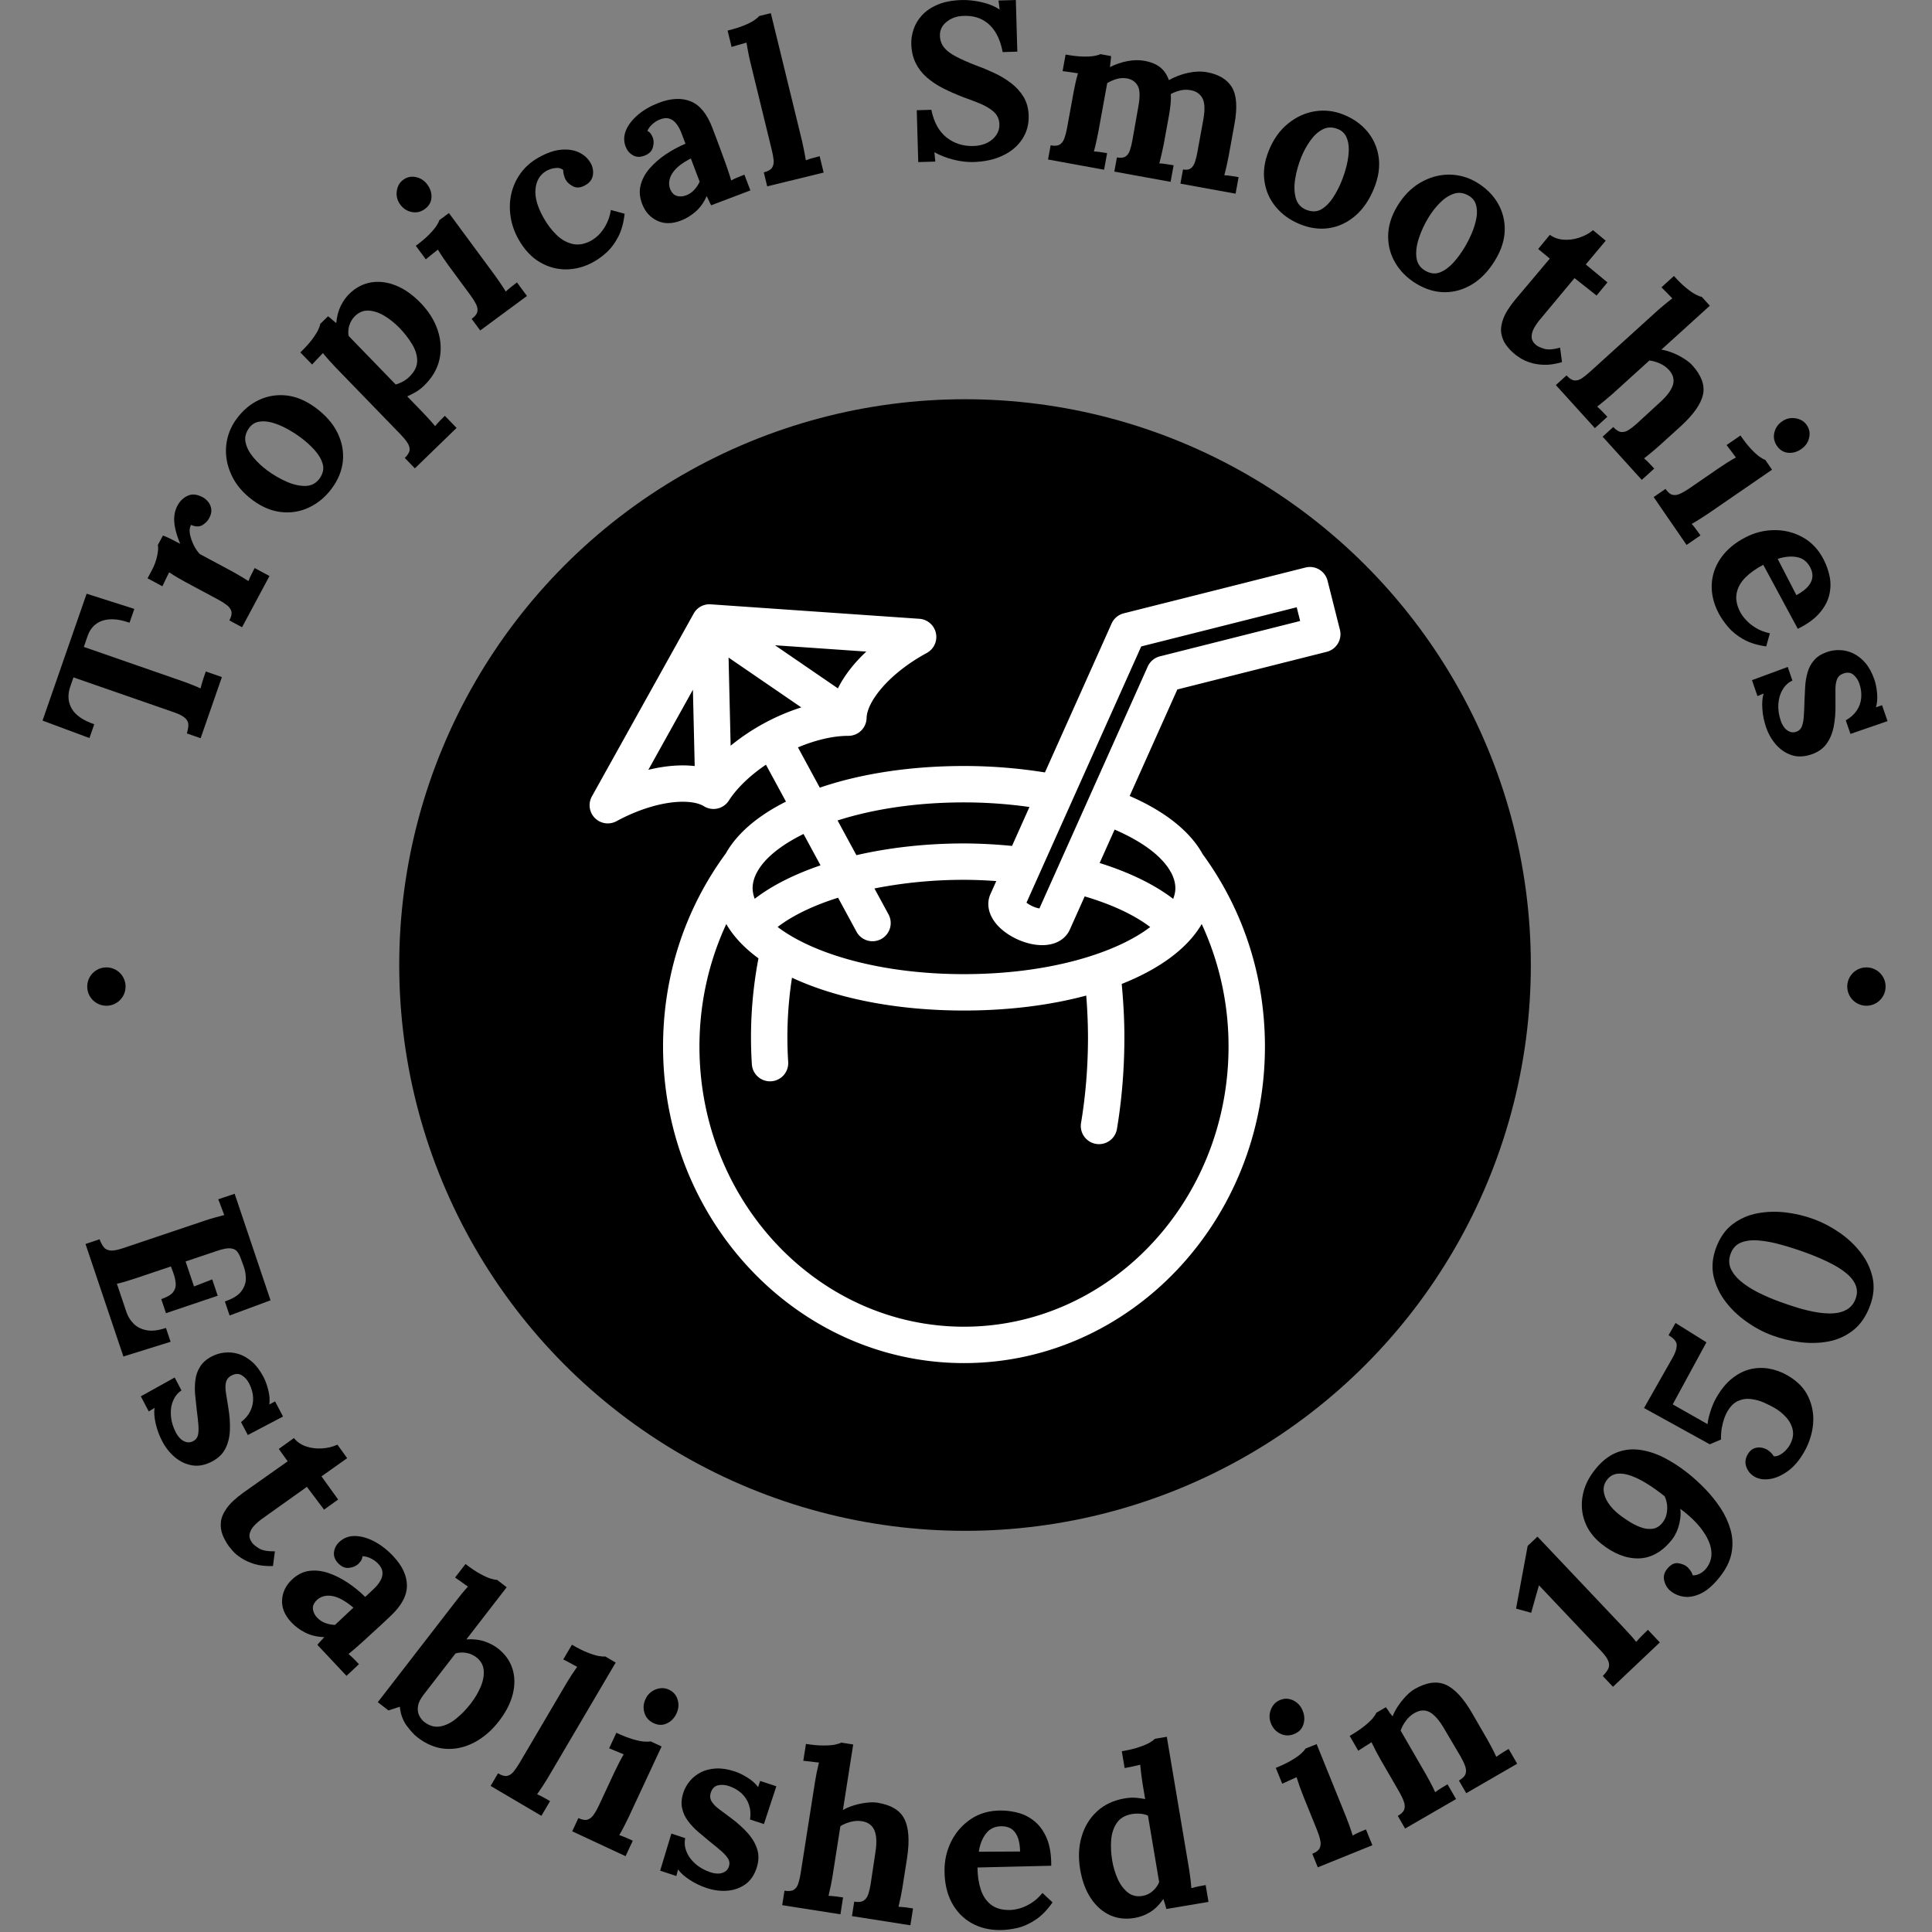 <svg xmlns="http://www.w3.org/2000/svg" version="1.1" xmlns:xlink="http://www.w3.org/1999/xlink" xmlns:svgjs="http://svgjs.dev/svgjs" width="2000" height="2000" viewBox="0 0 2000 2000"><rect x="0" y="0" width="2000" height="2000" fill="#808080" stroke="none"/><g transform="matrix(1,0,0,1,-1,-0.999)"><svg viewBox="0 0 280 280" data-background-color="#ef75b5" preserveAspectRatio="xMidYMid meet" height="2000" width="2000" xmlns="http://www.w3.org/2000/svg" xmlns:xlink="http://www.w3.org/1999/xlink"><g id="tight-bounds" transform="matrix(1,0,0,1,0.14,0.14)"><svg viewBox="0 0 279.72 279.72" height="279.72" width="279.72"><g><svg viewBox="0 0 279.72 279.72" height="279.72" width="279.72"><g><svg viewBox="0 0 279.72 279.72" height="279.72" width="279.72"><g id="textblocktransform"><svg viewBox="0 0 279.72 279.72" height="279.72" width="279.72" id="textblock"><g><svg viewBox="0 0 279.72 279.72" height="279.72" width="279.72"><g transform="matrix(1,0,0,1,57.447,57.447)"><svg viewBox="0 0 164.827 164.827" height="164.827" width="164.827"><g id="icon-0"><circle r="82" cx="82.413" cy="82.413" fill="#000000" data-fill-palette-color="accent"></circle><svg xmlns="http://www.w3.org/2000/svg" xmlns:xlink="http://www.w3.org/1999/xlink" version="1.1" x="24.724" y="24.724" viewBox="19.055 17.19 61.889 65.619" enable-background="new 0 0 100 100" xml:space="preserve" height="115.379" width="115.379" class="icon-jxe-0" data-fill-palette-color="quaternary" id="jxe-0"><path d="M80.898 22.362L79.88 18.323A1.5 1.5 0 0 0 78.058 17.236L63.084 21.01A1.5 1.5 0 0 0 62.081 21.851L56.585 34.124A42 42 0 0 0 49.913 33.594C45.404 33.594 41.335 34.249 38.028 35.379L36.228 32.06C37.678 31.45 39.131 31.108 40.377 31.108H40.386A1.5 1.5 0 0 0 41.886 29.638C41.911 28.329 43.66 26.005 46.85 24.276A1.501 1.501 0 0 0 46.24 21.461L29.045 20.269A1.48 1.48 0 0 0 27.63 21.036L19.246 36.096A1.497 1.497 0 0 0 20.556 38.325C20.8 38.325 21.046 38.265 21.271 38.143 23.149 37.125 25.14 36.541 26.736 36.541 27.476 36.541 28.093 36.672 28.474 36.909A1.5 1.5 0 0 0 30.529 36.447C31.193 35.415 32.275 34.377 33.59 33.487L35.24 36.53C32.92 37.692 31.208 39.149 30.281 40.802 26.902 45.403 25.109 50.897 25.109 56.72 25.109 71.106 36.236 82.809 49.913 82.809S74.718 71.106 74.718 56.72C74.718 50.919 72.938 45.449 69.588 40.862 68.539 38.954 66.432 37.308 63.567 36.066L67.498 27.286 79.811 24.183A1.5 1.5 0 0 0 80.898 22.362M39.522 27.197L34.334 23.642 41.863 24.163C40.829 25.131 40.031 26.165 39.522 27.197M23.896 33.91L27.57 27.308 27.718 33.599C26.578 33.469 25.259 33.574 23.896 33.91M30.68 31.921L30.509 24.657 36.503 28.764A17.8 17.8 0 0 0 30.68 31.921M49.913 36.594C51.836 36.594 53.634 36.737 55.309 36.973L53.872 40.182A42 42 0 0 0 49.913 39.977C46.768 39.977 43.752 40.321 41.046 40.944L39.494 38.083C42.324 37.177 45.872 36.594 49.913 36.594M59.862 44.342C62.063 44.992 63.925 45.852 65.261 46.868 62.428 49.024 56.894 50.75 49.912 50.75 42.924 50.75 37.384 49.021 34.554 46.861 35.802 45.904 37.515 45.088 39.535 44.451L41.055 47.254A1.5 1.5 0 0 0 43.088 47.857 1.5 1.5 0 0 0 43.692 45.824L42.533 43.687A38 38 0 0 1 49.913 42.976C50.813 42.976 51.699 43.018 52.575 43.078L52.097 44.144C51.744 44.932 51.923 45.834 52.586 46.622 53.011 47.126 53.635 47.578 54.345 47.895 55.025 48.199 55.721 48.36 56.361 48.36 57.442 48.36 58.272 47.891 58.638 47.074zM36.687 39.197L38.089 41.783C35.94 42.515 34.086 43.445 32.664 44.539A2.6 2.6 0 0 1 32.49 43.672C32.49 43.239 32.614 42.801 32.844 42.364L32.851 42.353C32.857 42.347 32.859 42.339 32.864 42.332 33.465 41.22 34.792 40.128 36.687 39.197M49.913 79.81C37.891 79.81 28.109 69.453 28.109 56.721 28.109 53.157 28.876 49.741 30.32 46.62 30.914 47.647 31.811 48.598 32.973 49.447A34.7 34.7 0 0 0 32.428 58.159 1.5 1.5 0 1 0 35.422 57.973 32 32 0 0 1 35.736 51.044C39.356 52.733 44.295 53.749 49.913 53.749 53.629 53.749 57.049 53.304 59.989 52.516A45 45 0 0 1 60.134 55.922C60.134 58.351 59.942 60.737 59.562 63.015A1.5 1.5 0 0 0 62.521 63.51C62.928 61.07 63.134 58.517 63.134 55.923 63.134 54.451 63.047 52.994 62.914 51.558 66.045 50.317 68.354 48.615 69.507 46.62A23.95 23.95 0 0 1 71.718 56.722C71.718 69.452 61.936 79.81 49.913 79.81M66.862 42.171C66.894 42.229 66.925 42.287 66.966 42.342 67.205 42.785 67.336 43.233 67.336 43.672 67.336 43.962 67.264 44.255 67.158 44.548 65.598 43.352 63.517 42.35 61.094 41.59L62.328 38.835C64.554 39.794 66.132 40.965 66.862 42.171M66.061 24.556A1.5 1.5 0 0 0 65.058 25.397L56.129 45.336A2.4 2.4 0 0 1 55.57 45.157 2.5 2.5 0 0 1 55.064 44.859L64.521 23.74 77.337 20.511 77.622 21.641z" fill="#ffffff" data-fill-palette-color="quaternary"></path></svg></g></svg></g><g id="text-0"><path d="M19.469 88.247l-0.695 2c-1.091-0.379-2.05-0.541-2.878-0.485-0.819 0.052-1.504 0.296-2.056 0.733-0.544 0.433-0.939 1.036-1.187 1.809v0l-0.505 1.454 14.231 4.946c0.549 0.191 1.071 0.386 1.566 0.587 0.497 0.194 0.87 0.356 1.119 0.485v0c0.081-0.358 0.209-0.807 0.382-1.347 0.18-0.538 0.305-0.909 0.376-1.113v0l2.336 0.811-3.08 8.862-2.001-0.695c0.143-0.472 0.217-0.883 0.224-1.231 0.007-0.348-0.142-0.671-0.446-0.97-0.304-0.299-0.861-0.589-1.671-0.87v0l-14.537-5.052-0.486 1.397c-0.382 1.161-0.303 2.208 0.239 3.14 0.533 0.936 1.619 1.689 3.259 2.259v0l-0.695 2-6.8-2.534 6.39-18.385z" fill="#000000" data-fill-palette-color="primary"></path><path d="M35.079 90.901l-1.839-0.986c0.284-0.53 0.382-0.964 0.295-1.302-0.087-0.338-0.307-0.643-0.659-0.916-0.352-0.273-0.772-0.54-1.26-0.802v0l-4.76-2.551c-0.339-0.182-0.716-0.395-1.128-0.639-0.419-0.248-0.823-0.502-1.212-0.764v0c-0.145 0.313-0.323 0.674-0.533 1.082-0.205 0.411-0.355 0.726-0.449 0.943v0l-2.152-1.153 0.608-1.134c0.392-0.732 0.658-1.456 0.796-2.172 0.144-0.712 0.172-1.214 0.083-1.507v0l0.742-1.384c0.213 0.06 0.583 0.221 1.111 0.48 0.528 0.26 0.991 0.496 1.389 0.711v0c-0.351-0.847-0.592-1.597-0.725-2.251-0.139-0.657-0.179-1.253-0.121-1.79 0.061-0.542 0.212-1.04 0.455-1.492v0c0.354-0.661 0.847-1.136 1.477-1.427 0.634-0.296 1.365-0.223 2.192 0.221v0c0.286 0.153 0.548 0.378 0.788 0.675 0.239 0.297 0.387 0.644 0.442 1.042 0.055 0.397-0.048 0.84-0.31 1.328v0c-0.201 0.375-0.522 0.701-0.961 0.979-0.44 0.278-0.996 0.271-1.668-0.02v0c-0.204 0.381-0.252 0.842-0.143 1.383 0.115 0.544 0.303 1.078 0.566 1.603 0.266 0.518 0.551 0.931 0.854 1.239v0l4.617 2.474c0.262 0.14 0.629 0.349 1.101 0.626 0.473 0.276 0.917 0.549 1.333 0.817v0c0.118-0.32 0.273-0.666 0.464-1.038 0.186-0.376 0.33-0.659 0.432-0.85v0l2.153 1.154z" fill="#000000" data-fill-palette-color="primary"></path><path d="M48.097 70.773v0c-0.915 1.239-2.01 2.16-3.286 2.762-1.271 0.607-2.613 0.833-4.028 0.679-1.418-0.149-2.801-0.721-4.149-1.716v0c-1.429-1.055-2.461-2.279-3.095-3.671-0.639-1.387-0.892-2.795-0.76-4.225 0.142-1.432 0.644-2.732 1.507-3.9v0c0.919-1.244 2.006-2.159 3.26-2.744 1.264-0.586 2.601-0.8 4.012-0.64 1.406 0.165 2.8 0.757 4.18 1.776v0c1.445 1.067 2.501 2.27 3.166 3.609 0.656 1.341 0.919 2.707 0.79 4.098-0.138 1.393-0.671 2.716-1.597 3.972zM46.341 69.313v0c0.484-0.701 0.625-1.398 0.424-2.093-0.207-0.698-0.611-1.379-1.213-2.041-0.606-0.657-1.271-1.253-1.993-1.787v0c-0.636-0.469-1.317-0.901-2.042-1.294-0.724-0.384-1.432-0.671-2.122-0.861-0.685-0.187-1.321-0.224-1.908-0.111-0.587 0.112-1.063 0.433-1.428 0.961v0c-0.481 0.686-0.631 1.394-0.448 2.125 0.177 0.727 0.556 1.431 1.137 2.111 0.571 0.682 1.237 1.304 1.998 1.865v0c0.875 0.646 1.806 1.187 2.794 1.623 0.983 0.432 1.902 0.636 2.759 0.613 0.856-0.023 1.537-0.393 2.042-1.111z" fill="#000000" data-fill-palette-color="primary"></path><path d="M66.171 62.017l-6.046 5.86-1.46-1.506c0.432-0.418 0.665-0.804 0.699-1.157 0.025-0.353-0.089-0.713-0.341-1.08-0.247-0.372-0.566-0.759-0.957-1.161v0l-9.456-9.756c-0.268-0.276-0.562-0.594-0.881-0.953-0.324-0.363-0.634-0.726-0.929-1.089v0c-0.233 0.254-0.515 0.546-0.845 0.875-0.33 0.339-0.573 0.598-0.728 0.777v0l-1.7-1.753c0.723-0.701 1.289-1.325 1.699-1.872 0.41-0.548 0.706-1.014 0.889-1.398 0.178-0.379 0.276-0.667 0.292-0.863v0l1.135-1.1c0.18 0.127 0.385 0.295 0.616 0.504 0.231 0.209 0.422 0.372 0.573 0.489v0c0.092-0.983 0.313-1.822 0.662-2.519 0.35-0.697 0.765-1.278 1.246-1.743v0c0.922-0.893 1.962-1.441 3.121-1.642 1.164-0.197 2.365-0.049 3.604 0.443 1.244 0.497 2.439 1.337 3.586 2.52v0c1.194 1.232 2.026 2.566 2.496 4.002 0.47 1.436 0.548 2.846 0.235 4.231-0.318 1.38-1.054 2.63-2.208 3.749v0c-0.417 0.404-0.833 0.723-1.247 0.955-0.41 0.237-0.812 0.444-1.207 0.619v0l2.144 2.211c0.207 0.213 0.496 0.521 0.867 0.924 0.371 0.402 0.714 0.795 1.028 1.177v0c0.219-0.269 0.47-0.549 0.751-0.841 0.286-0.287 0.507-0.506 0.662-0.656v0zM59.424 54.503v0c0.694-0.701 1.04-1.446 1.038-2.234-0.002-0.788-0.25-1.587-0.744-2.397-0.484-0.81-1.091-1.591-1.819-2.343v0c-0.686-0.708-1.42-1.295-2.201-1.761-0.781-0.466-1.546-0.717-2.296-0.753-0.749-0.036-1.418 0.245-2.005 0.843v0c-0.369 0.386-0.627 0.824-0.773 1.314-0.156 0.49-0.19 0.993-0.102 1.51v0c0.461 0.475 0.919 0.948 1.375 1.419 0.451 0.466 0.903 0.931 1.354 1.397 0.447 0.461 0.896 0.924 1.347 1.389 0.456 0.47 0.912 0.941 1.368 1.412 0.456 0.47 0.914 0.943 1.375 1.418v0c0.268-0.053 0.602-0.184 1.002-0.393 0.395-0.204 0.755-0.478 1.081-0.821z" fill="#000000" data-fill-palette-color="primary"></path><path d="M69.597 47.894l-1.239-1.68c0.484-0.357 0.759-0.707 0.824-1.049 0.066-0.343-0.001-0.713-0.202-1.11-0.201-0.397-0.466-0.819-0.795-1.265v0l-3.17-4.296c-0.229-0.31-0.483-0.672-0.764-1.086-0.285-0.42-0.546-0.831-0.785-1.234v0c-0.265 0.221-0.58 0.47-0.946 0.749-0.362 0.284-0.631 0.504-0.81 0.66v0l-1.45-1.964c0.793-0.586 1.433-1.124 1.918-1.617 0.49-0.496 0.849-0.92 1.075-1.272 0.232-0.356 0.37-0.63 0.414-0.822v0l1.394-1.029 6.66 9.025c0.176 0.239 0.419 0.585 0.728 1.037 0.309 0.452 0.593 0.889 0.853 1.309v0c0.244-0.239 0.532-0.485 0.865-0.739 0.329-0.26 0.58-0.454 0.754-0.582v0l1.45 1.965zM61.586 30.283v0c-0.582 0.429-1.215 0.578-1.9 0.446-0.685-0.132-1.245-0.492-1.678-1.079v0c-0.429-0.582-0.598-1.225-0.506-1.931 0.088-0.711 0.398-1.263 0.931-1.657v0c0.554-0.409 1.171-0.541 1.849-0.395 0.674 0.14 1.226 0.501 1.655 1.083v0c0.433 0.587 0.631 1.213 0.594 1.879-0.043 0.67-0.358 1.221-0.945 1.654z" fill="#000000" data-fill-palette-color="primary"></path><path d="M86.036 37.95v0c-1.249 0.7-2.555 1.064-3.918 1.092-1.36 0.019-2.649-0.327-3.868-1.038-1.228-0.713-2.266-1.827-3.115-3.342v0c-0.598-1.067-0.977-2.166-1.139-3.299-0.171-1.135-0.134-2.236 0.112-3.303 0.249-1.076 0.701-2.065 1.357-2.967 0.659-0.911 1.53-1.67 2.614-2.277v0c1.196-0.67 2.292-1.044 3.286-1.121 1-0.08 1.864 0.059 2.592 0.418 0.731 0.365 1.28 0.874 1.646 1.528v0c0.304 0.542 0.412 1.116 0.326 1.722-0.096 0.603-0.436 1.08-1.021 1.432v0c-0.697 0.414-1.304 0.491-1.822 0.23-0.517-0.26-0.886-0.587-1.108-0.982v0c-0.096-0.171-0.179-0.388-0.248-0.65-0.079-0.265-0.114-0.521-0.104-0.767v0c-0.288-0.21-0.598-0.308-0.93-0.291-0.338 0.019-0.653 0.079-0.944 0.18-0.297 0.105-0.527 0.214-0.688 0.327v0c-0.866 0.555-1.352 1.415-1.457 2.582-0.111 1.17 0.277 2.547 1.165 4.132v0c0.525 0.937 1.133 1.746 1.824 2.427 0.685 0.684 1.444 1.134 2.278 1.349 0.836 0.221 1.725 0.094 2.667-0.38v0c0.794-0.421 1.454-1.039 1.981-1.853 0.53-0.808 0.865-1.696 1.005-2.664v0l1.998 0.541c-0.147 1.313-0.45 2.416-0.91 3.308-0.454 0.889-0.989 1.627-1.606 2.213-0.62 0.58-1.278 1.064-1.973 1.453z" fill="#000000" data-fill-palette-color="primary"></path><path d="M108.75 27.598l-5.684 2.156c-0.143-0.264-0.255-0.492-0.336-0.686-0.085-0.185-0.185-0.403-0.303-0.654v0c-0.423 0.941-0.964 1.695-1.623 2.263-0.65 0.572-1.367 1.006-2.15 1.303v0c-1.282 0.486-2.428 0.484-3.437-0.007-1.007-0.485-1.728-1.299-2.162-2.442v0c-0.364-0.96-0.429-1.874-0.195-2.744 0.228-0.867 0.667-1.669 1.319-2.407 0.645-0.736 1.42-1.409 2.322-2.019 0.905-0.603 1.853-1.115 2.843-1.533v0l-0.593-1.563c-0.199-0.524-0.444-0.97-0.734-1.337-0.287-0.375-0.634-0.623-1.041-0.743-0.401-0.123-0.878-0.068-1.433 0.165v0c-0.372 0.163-0.71 0.385-1.015 0.666-0.307 0.275-0.541 0.592-0.702 0.949v0c0.227 0.123 0.403 0.281 0.526 0.473 0.117 0.194 0.205 0.37 0.265 0.528v0c0.153 0.404 0.15 0.882-0.008 1.433-0.159 0.552-0.593 0.951-1.302 1.198v0c-0.607 0.209-1.145 0.171-1.614-0.113-0.473-0.276-0.813-0.685-1.018-1.229v0c-0.302-0.796-0.281-1.598 0.062-2.407 0.352-0.805 0.944-1.557 1.777-2.257 0.835-0.693 1.834-1.259 2.996-1.7v0c1.762-0.668 3.302-0.732 4.62-0.191 1.311 0.543 2.348 1.819 3.109 3.827v0c0.256 0.676 0.476 1.254 0.658 1.733 0.184 0.486 0.365 0.971 0.54 1.453 0.169 0.485 0.384 1.068 0.642 1.751v0c0.105 0.278 0.246 0.676 0.421 1.194 0.175 0.519 0.331 1.016 0.468 1.492v0c0.324-0.174 0.675-0.335 1.051-0.486 0.374-0.156 0.662-0.273 0.865-0.349v0zM100.124 22.97v0c-0.541 0.27-1.034 0.569-1.48 0.897-0.45 0.337-0.813 0.695-1.088 1.074-0.282 0.381-0.462 0.782-0.541 1.202-0.085 0.422-0.049 0.842 0.109 1.259v0c0.238 0.553 0.571 0.885 0.996 0.998 0.432 0.111 0.869 0.082 1.312-0.085v0c0.461-0.175 0.852-0.439 1.173-0.792 0.33-0.349 0.595-0.746 0.795-1.19v0c-0.077-0.202-0.151-0.398-0.223-0.587-0.072-0.189-0.146-0.385-0.223-0.588v0c-0.137-0.36-0.275-0.726-0.417-1.099-0.139-0.366-0.277-0.729-0.413-1.089z" fill="#000000" data-fill-palette-color="primary"></path><path d="M111.189 27.005l-0.495-2.027c0.584-0.143 0.979-0.361 1.186-0.655 0.2-0.292 0.28-0.66 0.242-1.102-0.045-0.441-0.133-0.93-0.265-1.469v0l-3.132-12.825c-0.093-0.381-0.186-0.817-0.278-1.309-0.101-0.497-0.186-0.977-0.258-1.439v0c-0.33 0.101-0.717 0.21-1.161 0.326-0.443 0.122-0.777 0.221-1.002 0.297v0l-0.579-2.372c0.978-0.239 1.782-0.491 2.412-0.756 0.632-0.259 1.123-0.511 1.474-0.757 0.345-0.237 0.575-0.436 0.688-0.596v0l1.693-0.413 4.529 18.544c0.071 0.289 0.158 0.702 0.261 1.24 0.11 0.536 0.204 1.049 0.282 1.537v0c0.343-0.132 0.711-0.25 1.103-0.353 0.391-0.109 0.691-0.19 0.9-0.241v0l0.58 2.373z" fill="#000000" data-fill-palette-color="primary"></path><path d="M147.437 7.486l-2.126 0.061c-0.224-1.196-0.593-2.189-1.11-2.978-0.516-0.789-1.158-1.376-1.926-1.759-0.775-0.383-1.665-0.55-2.67-0.501v0c-0.918 0.026-1.718 0.306-2.398 0.839-0.681 0.533-1.009 1.208-0.986 2.026v0c0.019 0.662 0.221 1.234 0.607 1.715 0.392 0.482 0.979 0.925 1.761 1.328 0.782 0.41 1.768 0.844 2.957 1.304v0c0.826 0.294 1.671 0.645 2.534 1.052 0.87 0.401 1.678 0.884 2.424 1.451 0.746 0.566 1.357 1.235 1.831 2.005 0.468 0.77 0.717 1.679 0.748 2.725v0c0.036 1.263-0.272 2.397-0.926 3.402-0.66 1.006-1.597 1.8-2.81 2.382-1.213 0.582-2.647 0.897-4.301 0.945v0c-0.851 0.024-1.78-0.084-2.787-0.326-1-0.242-1.947-0.606-2.839-1.094v0l0.13 1.355-2.471 0.071-0.216-7.515 2.116-0.061c0.356 1.787 1.087 3.121 2.193 4.002 1.106 0.874 2.409 1.289 3.908 1.245v0c0.77-0.022 1.441-0.18 2.014-0.473 0.566-0.293 1.004-0.674 1.315-1.143 0.304-0.468 0.448-0.972 0.433-1.512v0c-0.022-0.749-0.299-1.363-0.834-1.842-0.541-0.471-1.208-0.867-2-1.189-0.786-0.322-1.593-0.63-2.419-0.923v0c-1.039-0.403-2.011-0.831-2.916-1.285-0.898-0.461-1.691-0.992-2.377-1.594-0.679-0.595-1.213-1.29-1.6-2.082-0.388-0.793-0.597-1.716-0.627-2.77v0c-0.019-0.662 0.089-1.354 0.325-2.077 0.236-0.723 0.635-1.4 1.198-2.031 0.563-0.624 1.319-1.143 2.267-1.555 0.954-0.413 2.137-0.639 3.548-0.68v0c0.857-0.025 1.8 0.077 2.827 0.303 1.02 0.227 1.902 0.587 2.646 1.08v0l-0.17-1.313 2.512-0.072z" fill="#000000" data-fill-palette-color="primary"></path><path d="M160.012 24.597l-8.124-1.481 0.375-2.053c0.591 0.108 1.035 0.068 1.329-0.118 0.295-0.187 0.518-0.489 0.67-0.908 0.152-0.419 0.277-0.9 0.377-1.446v0l0.969-5.312c0.069-0.379 0.157-0.802 0.262-1.271 0.107-0.475 0.226-0.937 0.356-1.387v0c-0.343-0.042-0.74-0.101-1.194-0.176-0.454-0.069-0.8-0.115-1.035-0.138v0l0.438-2.402c0.97 0.177 1.801 0.273 2.491 0.289 0.697 0.017 1.252-0.012 1.664-0.088 0.419-0.075 0.713-0.162 0.881-0.261v0l1.545 0.281c0.008 0.221-0.014 0.488-0.063 0.802-0.045 0.321-0.076 0.587-0.094 0.797v0c0.817-0.414 1.67-0.705 2.559-0.872 0.888-0.161 1.7-0.174 2.437-0.04v0c0.97 0.177 1.739 0.496 2.308 0.956 0.567 0.467 0.98 1.082 1.24 1.843v0c0.873-0.493 1.802-0.846 2.788-1.057 0.986-0.212 1.898-0.241 2.735-0.089v0c1.708 0.311 2.911 1.035 3.61 2.172 0.691 1.142 0.816 2.923 0.376 5.342v0l-0.849 4.655c-0.053 0.292-0.139 0.706-0.257 1.24-0.118 0.535-0.241 1.041-0.369 1.519v0c0.341 0.014 0.718 0.055 1.131 0.124 0.414 0.062 0.728 0.112 0.94 0.151v0l-0.437 2.402-7.995-1.457 0.375-2.054c0.485 0.088 0.858 0.036 1.12-0.156 0.262-0.193 0.465-0.499 0.61-0.919 0.139-0.421 0.257-0.904 0.357-1.449v0l0.881-4.834c0.231-1.379 0.178-2.371-0.158-2.974-0.336-0.604-0.861-0.981-1.575-1.132v0c-0.541-0.119-1.07-0.119-1.586-0.001-0.511 0.127-0.982 0.302-1.414 0.525v0c0.029 0.445 0.017 0.923-0.035 1.436-0.046 0.514-0.12 1.056-0.225 1.627v0c-0.13 0.711-0.258 1.415-0.385 2.113-0.127 0.698-0.256 1.405-0.387 2.124v0c-0.053 0.292-0.142 0.705-0.267 1.238-0.118 0.535-0.241 1.041-0.37 1.519v0c0.347 0.015 0.721 0.056 1.121 0.122 0.401 0.059 0.718 0.11 0.951 0.153v0l-0.438 2.402-8.154-1.486 0.375-2.054c0.545 0.099 0.961 0.055 1.249-0.132 0.282-0.189 0.495-0.493 0.641-0.914 0.139-0.421 0.257-0.904 0.356-1.449v0l0.87-4.939c0.25-1.369 0.221-2.342-0.086-2.92-0.307-0.578-0.817-0.942-1.531-1.093v0c-0.525-0.096-1.038-0.069-1.539 0.08-0.493 0.144-0.948 0.342-1.365 0.596v0c-0.05 0.272-0.098 0.535-0.143 0.787-0.046 0.253-0.094 0.515-0.144 0.788v0l-1.016 5.572c-0.053 0.292-0.139 0.706-0.257 1.24-0.118 0.535-0.241 1.041-0.369 1.519v0c0.341 0.014 0.691 0.05 1.051 0.109 0.361 0.052 0.648 0.098 0.861 0.137v0z" fill="#000000" data-fill-palette-color="primary"></path><path d="M188.414 32.5v0c-1.428-0.577-2.593-1.408-3.495-2.493-0.905-1.079-1.459-2.323-1.662-3.731-0.21-1.411-0.001-2.892 0.626-4.446v0c0.665-1.647 1.593-2.952 2.782-3.913 1.183-0.965 2.484-1.561 3.902-1.79 1.422-0.22 2.806-0.058 4.153 0.486v0c1.434 0.579 2.591 1.403 3.471 2.472 0.883 1.078 1.424 2.319 1.621 3.725 0.191 1.403-0.034 2.9-0.677 4.49v0c-0.673 1.666-1.574 2.988-2.705 3.967-1.135 0.97-2.391 1.566-3.771 1.789-1.383 0.214-2.798 0.029-4.245-0.556zM189.39 30.435v0c0.799 0.294 1.51 0.256 2.132-0.111 0.625-0.374 1.183-0.936 1.674-1.684 0.485-0.751 0.896-1.543 1.233-2.376v0c0.296-0.733 0.544-1.5 0.743-2.301 0.191-0.797 0.292-1.554 0.305-2.27 0.01-0.71-0.113-1.335-0.369-1.875-0.255-0.54-0.684-0.921-1.287-1.142v0c-0.784-0.295-1.507-0.263-2.169 0.096-0.66 0.353-1.247 0.895-1.761 1.627-0.518 0.723-0.954 1.523-1.308 2.401v0c-0.407 1.008-0.698 2.045-0.873 3.111-0.173 1.059-0.141 2.001 0.094 2.824 0.236 0.824 0.764 1.39 1.586 1.7z" fill="#000000" data-fill-palette-color="primary"></path><path d="M205.285 41.129v0c-1.318-0.796-2.337-1.802-3.054-3.016-0.722-1.209-1.071-2.525-1.049-3.948 0.017-1.426 0.458-2.856 1.324-4.29v0c0.918-1.521 2.041-2.661 3.369-3.422 1.322-0.764 2.701-1.147 4.137-1.147 1.439 0.009 2.78 0.389 4.023 1.139v0c1.324 0.8 2.335 1.797 3.034 2.993 0.701 1.204 1.037 2.516 1.009 3.935-0.034 1.415-0.495 2.858-1.382 4.326v0c-0.929 1.538-2.029 2.7-3.301 3.487-1.274 0.777-2.61 1.166-4.007 1.166-1.399-0.009-2.767-0.416-4.103-1.223zM206.577 39.246v0c0.743 0.417 1.45 0.493 2.122 0.228 0.676-0.27 1.316-0.736 1.921-1.396 0.599-0.664 1.13-1.381 1.594-2.15v0c0.409-0.676 0.775-1.394 1.1-2.154 0.315-0.757 0.535-1.488 0.661-2.192 0.122-0.699 0.101-1.336-0.066-1.91-0.166-0.574-0.529-1.018-1.089-1.333v0c-0.727-0.416-1.447-0.499-2.157-0.249-0.707 0.244-1.373 0.686-1.997 1.327-0.626 0.632-1.184 1.353-1.673 2.162v0c-0.562 0.931-1.014 1.908-1.357 2.933-0.339 1.018-0.457 1.953-0.355 2.803 0.102 0.851 0.534 1.494 1.296 1.931z" fill="#000000" data-fill-palette-color="primary"></path><path d="M219.556 51.349v0c-0.495-0.409-0.923-0.86-1.287-1.354-0.354-0.494-0.584-1.053-0.691-1.676-0.103-0.628-0.003-1.348 0.299-2.158 0.303-0.801 0.885-1.722 1.746-2.764v0l4.988-5.92-1.687-1.394 1.698-2.054c0.527 0.401 1.166 0.636 1.917 0.704 0.75 0.068 1.514-0.023 2.291-0.275 0.773-0.246 1.456-0.61 2.048-1.094v0l1.835 1.518-2.89 3.447 3.139 2.596-1.576 1.905-3.197-2.525-5.06 6.071c-0.314 0.38-0.59 0.788-0.826 1.222-0.233 0.43-0.341 0.853-0.326 1.269 0.021 0.42 0.237 0.8 0.647 1.14v0c0.229 0.189 0.615 0.369 1.16 0.538 0.544 0.169 1.316 0.115 2.316-0.162v0l0.278 2.097c-0.994 0.291-1.882 0.421-2.662 0.389-0.78-0.032-1.456-0.148-2.027-0.348-0.575-0.195-1.039-0.412-1.393-0.652-0.363-0.239-0.61-0.412-0.74-0.52z" fill="#000000" data-fill-palette-color="primary"></path><path d="M232.263 63.286l1.546-1.402c0.404 0.445 0.782 0.686 1.134 0.723 0.357 0.041 0.723-0.058 1.098-0.298 0.375-0.24 0.768-0.546 1.178-0.917v0l3.366-3.092c1.031-0.934 1.656-1.784 1.875-2.547 0.214-0.759 0.02-1.472-0.583-2.138v0c-0.358-0.395-0.802-0.709-1.331-0.94-0.524-0.236-1.026-0.378-1.507-0.426v0l-5.383 4.879c-0.22 0.2-0.542 0.473-0.966 0.82-0.419 0.352-0.825 0.679-1.217 0.981v0c0.28 0.239 0.559 0.506 0.836 0.801 0.282 0.291 0.496 0.517 0.641 0.677v0l-1.81 1.64-5.654-6.239 1.547-1.402c0.404 0.445 0.784 0.689 1.14 0.731 0.352 0.036 0.713-0.068 1.084-0.313 0.366-0.25 0.754-0.561 1.165-0.932v0l9.782-8.866c0.29-0.263 0.63-0.552 1.019-0.868 0.389-0.325 0.77-0.629 1.142-0.912v0c-0.246-0.242-0.526-0.53-0.84-0.867-0.318-0.331-0.565-0.578-0.738-0.739v0l1.809-1.64c0.676 0.746 1.281 1.333 1.814 1.761 0.529 0.432 0.984 0.744 1.368 0.935 0.373 0.191 0.657 0.298 0.852 0.322v0l1.17 1.291-7.019 6.362c0.536 0.089 1.09 0.247 1.662 0.476 0.577 0.234 1.115 0.512 1.616 0.833 0.51 0.322 0.91 0.643 1.201 0.962v0c1.32 1.456 1.839 2.864 1.557 4.223-0.292 1.358-1.351 2.879-3.18 4.564v0l-3.191 2.891c-0.22 0.2-0.54 0.476-0.959 0.828-0.419 0.352-0.825 0.679-1.217 0.981v0c0.262 0.218 0.534 0.478 0.815 0.778 0.282 0.291 0.503 0.524 0.662 0.7v0l-1.81 1.64z" fill="#000000" data-fill-palette-color="primary"></path><path d="M239.66 72.038l1.72-1.183c0.341 0.495 0.681 0.782 1.021 0.859 0.34 0.078 0.712 0.023 1.116-0.165 0.404-0.188 0.834-0.438 1.29-0.752v0l4.4-3.025c0.317-0.218 0.688-0.46 1.111-0.727 0.429-0.27 0.849-0.518 1.26-0.743v0c-0.212-0.272-0.451-0.596-0.717-0.971-0.271-0.371-0.482-0.648-0.633-0.831v0l2.012-1.384c0.559 0.813 1.076 1.469 1.552 1.971 0.479 0.506 0.891 0.879 1.236 1.117 0.348 0.244 0.617 0.391 0.807 0.441v0l0.981 1.428-9.241 6.355c-0.245 0.168-0.599 0.399-1.061 0.693-0.462 0.293-0.908 0.563-1.338 0.808v0c0.23 0.252 0.467 0.548 0.71 0.89 0.248 0.337 0.434 0.595 0.556 0.773v0l-2.012 1.383zM257.529 64.62v0c-0.41-0.596-0.537-1.234-0.382-1.914 0.155-0.68 0.533-1.227 1.134-1.641v0c0.596-0.41 1.244-0.557 1.947-0.441 0.708 0.112 1.249 0.44 1.625 0.986v0c0.39 0.568 0.501 1.188 0.333 1.861-0.163 0.669-0.542 1.209-1.138 1.618v0c-0.601 0.413-1.234 0.59-1.898 0.531-0.668-0.065-1.209-0.399-1.621-1z" fill="#000000" data-fill-palette-color="primary"></path><path d="M249.052 88.824v0c-0.716-1.387-1.04-2.774-0.973-4.161 0.07-1.381 0.52-2.659 1.352-3.833 0.828-1.18 2.013-2.168 3.555-2.964v0c1.327-0.685 2.725-1.03 4.197-1.036 1.462-0.01 2.827 0.339 4.096 1.044 1.269 0.706 2.272 1.773 3.009 3.202v0c0.412 0.798 0.707 1.634 0.884 2.508 0.171 0.877 0.149 1.762-0.066 2.656-0.209 0.891-0.677 1.759-1.403 2.606-0.72 0.843-1.771 1.606-3.152 2.287v0l-5.003-9.275c-1.026 0.53-1.884 1.136-2.574 1.818-0.683 0.679-1.11 1.436-1.28 2.269-0.174 0.842-0.006 1.755 0.501 2.739v0c0.198 0.384 0.492 0.784 0.881 1.199 0.383 0.418 0.861 0.799 1.433 1.142 0.572 0.343 1.239 0.596 1.999 0.758v0l-0.538 1.897c-1.326-0.182-2.442-0.534-3.348-1.054-0.907-0.52-1.643-1.121-2.208-1.803-0.574-0.684-1.028-1.351-1.362-1.999zM257.635 80.997v0l2.713 5.259c0.789-0.43 1.365-0.868 1.728-1.314 0.36-0.437 0.557-0.88 0.59-1.331 0.034-0.451-0.067-0.904-0.302-1.36v0c-0.434-0.84-1.073-1.343-1.918-1.507-0.845-0.164-1.782-0.08-2.811 0.253z" fill="#000000" data-fill-palette-color="primary"></path><path d="M255.958 105.415v0c-0.3-0.868-0.481-1.756-0.543-2.663-0.063-0.907-0.002-1.653 0.181-2.239v0l-0.89 0.372-0.796-2.309 5.181-1.915 0.68 1.973c-0.587 0.267-1.059 0.701-1.415 1.303-0.359 0.595-0.567 1.289-0.623 2.079-0.056 0.791 0.063 1.611 0.356 2.461v0c0.119 0.345 0.28 0.657 0.484 0.937 0.21 0.278 0.471 0.484 0.781 0.62 0.303 0.131 0.626 0.138 0.972 0.018v0c0.383-0.132 0.649-0.377 0.796-0.735 0.148-0.358 0.246-0.831 0.293-1.419 0.045-0.594 0.078-1.327 0.099-2.2v0c0.027-0.709 0.061-1.429 0.103-2.157 0.042-0.729 0.158-1.426 0.35-2.093 0.185-0.664 0.503-1.256 0.952-1.775 0.445-0.511 1.074-0.906 1.885-1.186v0c0.587-0.203 1.207-0.291 1.859-0.266 0.65 0.019 1.294 0.179 1.933 0.48 0.633 0.303 1.218 0.766 1.755 1.388 0.528 0.618 0.963 1.425 1.306 2.422v0c0.187 0.543 0.316 1.195 0.386 1.957 0.068 0.755 0.013 1.435-0.165 2.039v0l0.882-0.304 0.796 2.309-5.374 1.853-0.68-1.973c0.667-0.366 1.188-0.824 1.562-1.375 0.383-0.547 0.607-1.16 0.673-1.84 0.072-0.682-0.018-1.387-0.269-2.115v0c-0.176-0.511-0.457-0.932-0.843-1.263-0.386-0.331-0.872-0.396-1.46-0.193v0c-0.466 0.161-0.78 0.451-0.942 0.871-0.156 0.418-0.228 0.943-0.218 1.576 0.009 0.626 0.011 1.325 0.006 2.099v0c0.018 1.151-0.068 2.206-0.259 3.165-0.191 0.959-0.535 1.785-1.032 2.478-0.497 0.693-1.221 1.204-2.172 1.531v0c-1.054 0.363-2.016 0.402-2.886 0.117-0.872-0.292-1.625-0.797-2.259-1.515-0.636-0.724-1.117-1.562-1.445-2.513z" fill="#000000" data-fill-palette-color="primary"></path><path d="M12.641 142.981c0-1.535 1.244-2.779 2.779-2.779 1.535 0 2.779 1.244 2.779 2.779 0 1.535-1.244 2.779-2.779 2.779-1.535 0-2.779-1.244-2.779-2.779z" fill="#000000" data-fill-palette-color="primary"></path><path d="M267.717 142.981c0-1.535 1.244-2.779 2.779-2.779 1.535 0 2.779 1.244 2.779 2.779 0 1.535-1.244 2.779-2.779 2.779-1.535 0-2.779-1.244-2.779-2.779z" fill="#000000" data-fill-palette-color="primary"></path></g><g id="text-1"><path d="M24.055 190.314l-0.686-2.036c0.864-0.291 1.443-0.636 1.737-1.033 0.289-0.39 0.406-0.835 0.352-1.338-0.053-0.495-0.183-1.018-0.39-1.568v0l-0.3-0.797-5.07 1.707c-0.551 0.185-1.079 0.353-1.585 0.502-0.499 0.147-0.89 0.246-1.171 0.298v0l1.39 4.129c0.209 0.621 0.552 1.172 1.027 1.653 0.469 0.483 1.093 0.801 1.871 0.953 0.772 0.154 1.711 0.044 2.819-0.33v0l0.676 2.007-6.841 2.133-5.491-16.304 2.036-0.686c0.179 0.467 0.376 0.843 0.593 1.126 0.208 0.279 0.525 0.447 0.95 0.503 0.429 0.048 1.057-0.067 1.883-0.345v0l11.83-3.984c0.551-0.185 1.09-0.349 1.619-0.492 0.523-0.14 0.922-0.246 1.198-0.318v0c-0.129-0.32-0.284-0.728-0.466-1.222-0.172-0.491-0.309-0.844-0.41-1.06v0l2.382-0.802 5.2 15.44-5.931 2.201-0.685-2.036c1.133-0.382 1.922-0.865 2.366-1.449 0.445-0.585 0.668-1.201 0.671-1.851-0.002-0.641-0.105-1.233-0.31-1.777v0l-0.404-1.104c-0.147-0.435-0.329-0.787-0.548-1.056-0.219-0.268-0.545-0.422-0.979-0.461-0.44-0.037-1.06 0.079-1.86 0.348v0l-4.629 1.559 1.22 3.62 2.637-1.027 0.798 2.372z" fill="#000000" data-fill-palette-color="primary"></path><path d="M23.52 208.895v0c-0.434-0.825-0.753-1.687-0.959-2.587-0.202-0.893-0.256-1.648-0.159-2.263v0l-0.842 0.511-1.15-2.188 4.907-2.728 0.985 1.874c-0.552 0.359-0.96 0.867-1.224 1.525-0.274 0.655-0.375 1.384-0.305 2.186 0.062 0.799 0.304 1.603 0.729 2.41v0c0.173 0.329 0.386 0.618 0.639 0.866 0.253 0.249 0.542 0.413 0.866 0.495 0.328 0.087 0.657 0.044 0.986-0.129v0c0.365-0.192 0.596-0.477 0.694-0.857 0.089-0.383 0.112-0.875 0.069-1.479-0.048-0.6-0.13-1.336-0.244-2.207v0c-0.081-0.72-0.158-1.447-0.23-2.179-0.066-0.736-0.054-1.452 0.038-2.149 0.082-0.7 0.31-1.342 0.681-1.927 0.363-0.587 0.93-1.084 1.701-1.489v0c0.556-0.292 1.166-0.475 1.829-0.549 0.654-0.077 1.325-0.013 2.012 0.19 0.681 0.207 1.335 0.58 1.962 1.12 0.627 0.54 1.189 1.283 1.686 2.227v0c0.273 0.52 0.504 1.155 0.691 1.903 0.187 0.749 0.238 1.439 0.151 2.073v0l0.834-0.438 1.151 2.188-5.103 2.682-0.986-1.874c0.616-0.469 1.069-1.008 1.359-1.618 0.293-0.604 0.425-1.253 0.395-1.948-0.038-0.697-0.238-1.39-0.599-2.077v0c-0.255-0.484-0.599-0.864-1.034-1.139-0.441-0.272-0.939-0.262-1.495 0.03v0c-0.442 0.233-0.713 0.573-0.813 1.023-0.097 0.44-0.09 0.975 0.019 1.604 0.109 0.629 0.223 1.332 0.342 2.109v0c0.187 1.153 0.258 2.226 0.215 3.218-0.043 0.992-0.263 1.874-0.658 2.647-0.389 0.769-1.035 1.391-1.938 1.865v0c-0.998 0.525-1.959 0.709-2.88 0.553-0.913-0.154-1.744-0.545-2.494-1.173-0.741-0.625-1.35-1.393-1.828-2.301z" fill="#000000" data-fill-palette-color="primary"></path><path d="M33.172 224.096v0c-0.382-0.532-0.687-1.083-0.913-1.652-0.225-0.579-0.309-1.188-0.252-1.827 0.062-0.643 0.344-1.321 0.848-2.032 0.504-0.711 1.312-1.467 2.426-2.267v0l6.411-4.533-1.289-1.794 2.197-1.579c0.407 0.531 0.971 0.928 1.693 1.192 0.723 0.254 1.497 0.359 2.322 0.315 0.825-0.044 1.588-0.226 2.289-0.547v0l1.408 1.958-3.721 2.636 2.413 3.357-2.041 1.466-2.486-3.303-6.526 4.652c-0.406 0.292-0.781 0.62-1.127 0.984-0.336 0.366-0.55 0.757-0.642 1.173-0.091 0.406 0.024 0.831 0.343 1.276v0c0.177 0.247 0.51 0.524 0.997 0.831 0.483 0.302 1.256 0.445 2.318 0.43v0l-0.277 2.133c-1.051 0.031-1.954-0.068-2.71-0.299-0.754-0.24-1.387-0.53-1.897-0.869-0.516-0.336-0.917-0.668-1.202-0.996-0.289-0.333-0.483-0.568-0.582-0.705z" fill="#000000" data-fill-palette-color="primary"></path><path d="M50.218 242.879l-4.217-4.491c0.189-0.243 0.358-0.438 0.506-0.586 0.138-0.149 0.304-0.327 0.497-0.536v0c-1.041-0.033-1.956-0.248-2.746-0.646-0.786-0.393-1.467-0.897-2.045-1.512v0c-0.952-1.014-1.396-2.089-1.332-3.225 0.064-1.135 0.547-2.126 1.448-2.972v0c0.763-0.717 1.596-1.132 2.498-1.247 0.902-0.115 1.823-0.012 2.764 0.309 0.95 0.321 1.884 0.788 2.802 1.4 0.917 0.612 1.763 1.3 2.537 2.066v0l1.233-1.158c0.414-0.388 0.737-0.789 0.97-1.203 0.238-0.418 0.335-0.838 0.291-1.259-0.039-0.427-0.274-0.854-0.705-1.284v0c-0.297-0.287-0.636-0.519-1.018-0.699-0.377-0.184-0.765-0.282-1.166-0.295v0c-0.023 0.262-0.101 0.489-0.236 0.681-0.14 0.187-0.271 0.338-0.395 0.454v0c-0.32 0.301-0.768 0.485-1.343 0.552-0.58 0.063-1.122-0.188-1.625-0.754v0c-0.434-0.492-0.608-1.013-0.524-1.564 0.075-0.552 0.326-1.029 0.755-1.432v0c0.63-0.592 1.392-0.881 2.285-0.867 0.893 0.014 1.826 0.277 2.799 0.791 0.973 0.513 1.892 1.23 2.757 2.151v0c1.308 1.394 1.964 2.812 1.966 4.256 0.002 1.443-0.789 2.909-2.376 4.398v0c-0.537 0.504-0.995 0.934-1.373 1.29-0.384 0.361-0.77 0.714-1.159 1.06-0.388 0.346-0.851 0.771-1.388 1.275v0c-0.222 0.208-0.541 0.494-0.959 0.858-0.418 0.364-0.823 0.703-1.215 1.016v0c0.279 0.238 0.565 0.503 0.857 0.794 0.287 0.296 0.507 0.525 0.659 0.687v0zM51.218 232.99v0c-0.465-0.397-0.94-0.739-1.423-1.026-0.478-0.292-0.952-0.496-1.421-0.612-0.46-0.115-0.904-0.129-1.332-0.042-0.428 0.087-0.807 0.285-1.137 0.595v0c-0.429 0.431-0.613 0.872-0.551 1.323 0.067 0.447 0.263 0.842 0.586 1.187v0c0.342 0.364 0.742 0.633 1.201 0.805 0.453 0.167 0.924 0.259 1.41 0.274v0c0.163-0.153 0.318-0.298 0.466-0.437 0.153-0.143 0.308-0.289 0.465-0.437v0c0.286-0.268 0.574-0.539 0.864-0.811 0.295-0.277 0.586-0.55 0.872-0.819z" fill="#000000" data-fill-palette-color="primary"></path><path d="M54.754 246.695l11.259-14.566c0.24-0.31 0.517-0.663 0.832-1.06 0.325-0.398 0.65-0.774 0.975-1.128v0c-0.289-0.189-0.62-0.424-0.993-0.704-0.377-0.274-0.668-0.478-0.873-0.611v0l1.512-1.956c0.807 0.624 1.518 1.101 2.134 1.432 0.606 0.332 1.112 0.561 1.518 0.687 0.416 0.125 0.722 0.182 0.918 0.171v0l1.394 1.078-5.837 7.552c0.979-0.063 1.851 0.035 2.616 0.293 0.756 0.26 1.401 0.596 1.935 1.009v0c1.031 0.797 1.733 1.762 2.104 2.894 0.372 1.142 0.4 2.371 0.082 3.688-0.322 1.322-0.993 2.643-2.013 3.963v0c-1.066 1.379-2.274 2.417-3.624 3.115-1.35 0.698-2.73 0.997-4.14 0.898-1.4-0.1-2.754-0.656-4.063-1.668v0c-0.465-0.359-0.976-0.913-1.534-1.66-0.558-0.747-0.895-1.669-1.012-2.767v0l-1.643 0.536zM66.019 239.626l-4.647 6.012c-0.45 0.583-0.714 1.117-0.792 1.604-0.076 0.496-0.03 0.933 0.139 1.311 0.178 0.377 0.406 0.69 0.684 0.938v0c0.757 0.611 1.535 0.853 2.332 0.727 0.798-0.126 1.583-0.501 2.355-1.125 0.772-0.624 1.485-1.358 2.138-2.202v0c0.607-0.786 1.09-1.603 1.448-2.453 0.353-0.854 0.493-1.659 0.42-2.416-0.073-0.756-0.452-1.387-1.137-1.891v0c-0.44-0.314-0.915-0.511-1.427-0.591-0.516-0.083-1.021-0.055-1.513 0.086z" fill="#000000" data-fill-palette-color="primary"></path><path d="M71.102 258.831l1.074-1.825c0.524 0.308 0.965 0.431 1.324 0.368 0.356-0.073 0.674-0.286 0.952-0.639 0.284-0.35 0.569-0.767 0.853-1.25v0l6.793-11.544c0.199-0.338 0.435-0.72 0.709-1.146 0.284-0.429 0.565-0.84 0.843-1.232v0c-0.311-0.151-0.671-0.344-1.082-0.578-0.409-0.225-0.72-0.388-0.934-0.491v0l1.254-2.131c0.879 0.517 1.642 0.899 2.288 1.147 0.649 0.256 1.182 0.421 1.601 0.495 0.428 0.072 0.739 0.09 0.932 0.055v0l1.519 0.894-9.814 16.679c-0.154 0.262-0.38 0.626-0.679 1.093-0.304 0.464-0.6 0.901-0.889 1.311v0c0.341 0.153 0.692 0.329 1.054 0.526 0.359 0.203 0.631 0.36 0.817 0.469v0l-1.253 2.131z" fill="#000000" data-fill-palette-color="primary"></path><path d="M82.93 265.407l0.894-1.919c0.551 0.257 0.993 0.332 1.326 0.226 0.342-0.109 0.64-0.35 0.895-0.723 0.262-0.37 0.511-0.809 0.748-1.317v0l2.286-4.904c0.166-0.355 0.366-0.761 0.601-1.217 0.232-0.451 0.468-0.885 0.708-1.303v0c-0.321-0.127-0.695-0.283-1.124-0.467-0.428-0.185-0.757-0.319-0.986-0.404v0l1.049-2.25c0.906 0.422 1.697 0.731 2.374 0.928 0.676 0.196 1.229 0.312 1.659 0.348 0.427 0.028 0.738 0.016 0.933-0.035v0l1.589 0.741-4.803 10.304c-0.128 0.276-0.319 0.66-0.571 1.153-0.252 0.493-0.506 0.957-0.759 1.39v0c0.335 0.112 0.699 0.251 1.09 0.419 0.382 0.171 0.672 0.302 0.868 0.393v0l-1.045 2.241zM94.728 249.734v0c-0.673-0.314-1.115-0.806-1.323-1.478-0.215-0.674-0.166-1.348 0.148-2.021v0c0.311-0.667 0.803-1.131 1.476-1.391 0.673-0.26 1.315-0.248 1.927 0.037v0c0.631 0.294 1.047 0.775 1.25 1.444 0.203 0.668 0.149 1.336-0.162 2.003v0c-0.314 0.673-0.78 1.153-1.397 1.439-0.612 0.289-1.251 0.278-1.919-0.033z" fill="#000000" data-fill-palette-color="primary"></path><path d="M102.446 273.637v0c-0.886-0.291-1.715-0.688-2.488-1.191-0.767-0.501-1.329-1.006-1.688-1.515v0l-0.249 0.953-2.349-0.773 1.628-5.373 2.012 0.661c-0.147 0.641-0.087 1.291 0.181 1.948 0.259 0.661 0.693 1.255 1.302 1.782 0.6 0.532 1.333 0.94 2.199 1.225v0c0.353 0.116 0.707 0.175 1.062 0.178 0.355 0.003 0.677-0.08 0.966-0.247 0.296-0.166 0.502-0.425 0.619-0.778v0c0.129-0.391 0.096-0.758-0.098-1.099-0.202-0.337-0.528-0.707-0.978-1.111-0.452-0.398-1.022-0.869-1.711-1.415v0c-0.559-0.461-1.12-0.93-1.681-1.407-0.559-0.483-1.049-1.006-1.468-1.57-0.427-0.56-0.711-1.179-0.85-1.858-0.148-0.674-0.086-1.425 0.186-2.253v0c0.196-0.597 0.507-1.152 0.932-1.667 0.417-0.51 0.942-0.931 1.578-1.262 0.633-0.325 1.363-0.512 2.189-0.56 0.826-0.048 1.747 0.094 2.761 0.427v0c0.558 0.184 1.165 0.479 1.82 0.887 0.655 0.407 1.172 0.869 1.55 1.384v0l0.294-0.895 2.349 0.772-1.801 5.477-2.012-0.662c0.117-0.765 0.067-1.468-0.149-2.107-0.21-0.638-0.567-1.196-1.071-1.675-0.512-0.474-1.138-0.833-1.875-1.075v0c-0.52-0.171-1.031-0.204-1.535-0.1-0.506 0.111-0.857 0.465-1.053 1.062v0c-0.156 0.475-0.114 0.908 0.127 1.3 0.237 0.384 0.613 0.763 1.129 1.139 0.516 0.376 1.087 0.802 1.713 1.278v0c0.936 0.699 1.734 1.42 2.393 2.163 0.659 0.743 1.115 1.529 1.368 2.359 0.255 0.823 0.224 1.72-0.095 2.689v0c-0.352 1.072-0.914 1.872-1.685 2.4-0.763 0.524-1.632 0.822-2.608 0.892-0.967 0.066-1.939-0.062-2.914-0.383z" fill="#000000" data-fill-palette-color="primary"></path><path d="M123.472 277.697l0.329-2.092c0.601 0.094 1.053 0.046 1.356-0.146 0.311-0.197 0.538-0.51 0.681-0.939 0.143-0.429 0.257-0.92 0.344-1.474v0l0.688-4.579c0.219-1.395 0.171-2.462-0.144-3.202-0.315-0.74-0.922-1.181-1.823-1.322v0c-0.534-0.084-1.083-0.05-1.646 0.1-0.564 0.151-1.051 0.358-1.462 0.622v0l-1.142 7.277c-0.047 0.3-0.124 0.722-0.23 1.266-0.113 0.543-0.228 1.058-0.345 1.546v0c0.373 0.018 0.765 0.052 1.174 0.102 0.408 0.057 0.719 0.103 0.932 0.137v0l-0.383 2.442-8.438-1.325 0.328-2.092c0.601 0.094 1.056 0.046 1.366-0.144 0.305-0.198 0.522-0.513 0.651-0.944 0.136-0.43 0.247-0.922 0.334-1.476v0l2.078-13.232c0.061-0.387 0.14-0.829 0.239-1.327 0.106-0.503 0.217-0.988 0.331-1.456v0c-0.345-0.027-0.751-0.073-1.219-0.14-0.463-0.059-0.812-0.097-1.049-0.113v0l0.383-2.442c1.008 0.158 1.857 0.233 2.549 0.225 0.697 0 1.254-0.042 1.671-0.127 0.424-0.091 0.72-0.188 0.887-0.291v0l1.742 0.273-1.491 9.499c0.482-0.28 1.024-0.509 1.626-0.688 0.596-0.18 1.196-0.304 1.802-0.374 0.606-0.069 1.122-0.07 1.549-0.003v0c1.975 0.31 3.282 1.09 3.92 2.339 0.644 1.257 0.78 3.131 0.409 5.623v0l-0.677 4.314c-0.047 0.3-0.124 0.722-0.229 1.266-0.113 0.543-0.228 1.058-0.346 1.546v0c0.347 0.013 0.724 0.045 1.134 0.096 0.415 0.058 0.739 0.106 0.973 0.142v0l-0.384 2.443z" fill="#000000" data-fill-palette-color="primary"></path><path d="M144.98 279.72v0c-1.587 0.009-2.991-0.334-4.211-1.03-1.22-0.702-2.171-1.697-2.854-2.983-0.676-1.286-1.019-2.811-1.029-4.573v0c-0.009-1.52 0.318-2.944 0.979-4.272 0.668-1.328 1.614-2.404 2.838-3.228 1.218-0.818 2.644-1.231 4.279-1.24v0c0.912-0.005 1.801 0.115 2.667 0.359 0.873 0.245 1.662 0.669 2.368 1.274 0.713 0.604 1.285 1.425 1.716 2.462 0.425 1.038 0.631 2.34 0.62 3.908v0l-10.688 0.253c0.007 1.175 0.161 2.228 0.464 3.159 0.296 0.93 0.783 1.667 1.462 2.21 0.679 0.536 1.582 0.802 2.71 0.795v0c0.432-0.002 0.925-0.08 1.478-0.231 0.553-0.159 1.116-0.418 1.687-0.78 0.579-0.361 1.116-0.847 1.613-1.458v0l1.467 1.36c-0.777 1.112-1.607 1.958-2.488 2.537-0.888 0.586-1.771 0.979-2.648 1.18-0.884 0.194-1.694 0.293-2.43 0.298zM141.855 268.369v0l5.988-0.034c-0.025-0.912-0.155-1.634-0.387-2.166-0.226-0.526-0.535-0.909-0.929-1.15-0.393-0.234-0.85-0.35-1.37-0.346v0c-0.959 0.005-1.707 0.351-2.243 1.036-0.543 0.685-0.896 1.572-1.059 2.66z" fill="#000000" data-fill-palette-color="primary"></path><path d="M164.399 277.97v0c-1.279 0.215-2.463 0.076-3.554-0.418-1.085-0.502-2.003-1.317-2.754-2.444-0.753-1.134-1.267-2.523-1.544-4.169v0c-0.293-1.738-0.219-3.337 0.22-4.794 0.432-1.463 1.182-2.682 2.251-3.657 1.07-0.968 2.398-1.585 3.983-1.852v0c0.58-0.098 1.109-0.128 1.587-0.092 0.486 0.041 0.946 0.104 1.378 0.189v0l-0.358-2.128c-0.05-0.3-0.112-0.728-0.186-1.284-0.074-0.563-0.131-1.084-0.17-1.564v0c-0.335 0.084-0.738 0.176-1.208 0.275-0.463 0.098-0.814 0.168-1.054 0.209v0l-0.41-2.438c1.006-0.169 1.839-0.368 2.499-0.596 0.655-0.22 1.166-0.436 1.535-0.649 0.374-0.22 0.623-0.406 0.748-0.557v0l1.739-0.293 3.213 19.084c0.05 0.3 0.112 0.724 0.184 1.273 0.072 0.55 0.126 1.075 0.162 1.576v0c0.36-0.102 0.741-0.193 1.146-0.275 0.405-0.075 0.714-0.131 0.927-0.167v0l0.411 2.438-6.105 1.028c-0.059-0.23-0.127-0.472-0.204-0.726-0.077-0.254-0.155-0.494-0.235-0.721v0c-0.584 0.845-1.227 1.481-1.929 1.908-0.696 0.425-1.453 0.707-2.272 0.845zM165.586 274.77v0c0.553-0.093 1.041-0.326 1.465-0.698 0.425-0.366 0.739-0.799 0.942-1.299v0c-0.054-0.32-0.108-0.639-0.161-0.96-0.054-0.32-0.108-0.639-0.162-0.959v0l-1.298-7.713c-0.249-0.136-0.597-0.228-1.044-0.277-0.445-0.041-0.895-0.024-1.347 0.053v0c-0.982 0.186-1.7 0.625-2.152 1.317-0.459 0.694-0.724 1.519-0.795 2.477-0.065 0.956-0.012 1.941 0.158 2.953v0c0.151 0.899 0.411 1.77 0.779 2.612 0.373 0.834 0.861 1.495 1.464 1.983 0.595 0.482 1.312 0.652 2.151 0.511z" fill="#000000" data-fill-palette-color="primary"></path><path d="M190.983 270.626l-0.794-1.963c0.564-0.228 0.92-0.5 1.069-0.815 0.153-0.324 0.18-0.707 0.082-1.148-0.092-0.444-0.243-0.925-0.453-1.445v0l-2.03-5.016c-0.147-0.363-0.307-0.786-0.481-1.27-0.171-0.477-0.328-0.946-0.47-1.405v0c-0.312 0.148-0.681 0.316-1.108 0.503-0.427 0.187-0.749 0.336-0.967 0.446v0l-0.931-2.301c0.927-0.375 1.692-0.743 2.296-1.105 0.604-0.361 1.067-0.687 1.387-0.976 0.311-0.293 0.515-0.529 0.61-0.706v0l1.625-0.657 4.264 10.538c0.114 0.282 0.266 0.683 0.455 1.204 0.189 0.521 0.355 1.022 0.499 1.503v0c0.31-0.169 0.66-0.34 1.049-0.512 0.386-0.163 0.679-0.286 0.879-0.367v0l0.928 2.292zM187.561 251.309v0c-0.689 0.279-1.35 0.266-1.983-0.039-0.64-0.302-1.099-0.798-1.377-1.486v0c-0.276-0.682-0.28-1.359-0.012-2.029 0.268-0.67 0.715-1.131 1.341-1.384v0c0.645-0.261 1.281-0.238 1.908 0.069 0.627 0.307 1.079 0.802 1.355 1.485v0c0.279 0.689 0.312 1.357 0.101 2.004-0.206 0.644-0.65 1.105-1.333 1.38z" fill="#000000" data-fill-palette-color="primary"></path><path d="M211.023 260.736l-7.385 4.27-1.06-1.833c0.526-0.304 0.841-0.623 0.945-0.956 0.106-0.342 0.08-0.725-0.079-1.149-0.153-0.427-0.37-0.882-0.65-1.367v0l-2.739-4.737c-0.196-0.339-0.409-0.727-0.638-1.164-0.226-0.431-0.441-0.864-0.646-1.3v0c-0.288 0.19-0.63 0.407-1.027 0.652-0.397 0.245-0.695 0.437-0.896 0.577v0l-1.243-2.149c0.865-0.5 1.572-0.972 2.121-1.414 0.548-0.442 0.961-0.828 1.237-1.16 0.267-0.334 0.436-0.595 0.506-0.784v0l1.377-0.796c0.183 0.222 0.307 0.388 0.371 0.499 0.064 0.111 0.13 0.218 0.196 0.32 0.073 0.098 0.211 0.264 0.416 0.497v0c0.204-0.524 0.481-1.043 0.832-1.558 0.356-0.518 0.739-0.989 1.149-1.413 0.404-0.421 0.796-0.741 1.176-0.961v0c1.725-0.997 3.234-1.215 4.528-0.652 1.296 0.569 2.575 1.944 3.836 4.125v0l2.186 3.781c0.152 0.263 0.358 0.64 0.618 1.129 0.26 0.49 0.494 0.963 0.703 1.419v0c0.301-0.221 0.627-0.441 0.977-0.659 0.353-0.212 0.624-0.372 0.811-0.48v0l1.237 2.14-7.385 4.271-1.06-1.834c0.526-0.304 0.847-0.626 0.963-0.966 0.112-0.346 0.089-0.73-0.07-1.153-0.153-0.427-0.37-0.882-0.651-1.368v0l-2.353-3.988c-0.707-1.222-1.403-2.029-2.089-2.42-0.692-0.388-1.451-0.343-2.276 0.133v0c-0.474 0.274-0.879 0.645-1.217 1.114-0.344 0.472-0.595 0.941-0.754 1.407v0c0.156 0.269 0.311 0.538 0.467 0.807 0.159 0.275 0.314 0.544 0.466 0.807v0l2.754 4.763c0.152 0.263 0.358 0.64 0.618 1.129 0.26 0.49 0.494 0.963 0.703 1.419v0c0.284-0.211 0.606-0.429 0.968-0.653 0.359-0.215 0.632-0.377 0.82-0.486v0z" fill="#000000" data-fill-palette-color="primary"></path><path d="M240.554 238.031l-6.791 6.429-1.477-1.56c0.349-0.358 0.607-0.695 0.773-1.011 0.171-0.311 0.19-0.668 0.058-1.073-0.132-0.415-0.497-0.938-1.096-1.571v0l-8.986-9.492-1.127 3.982-2.191-0.604 1.683-9.085 1.42-1.344 12.364 13.06c0.399 0.422 0.782 0.836 1.148 1.243 0.362 0.402 0.625 0.72 0.791 0.953v0c0.222-0.266 0.523-0.588 0.901-0.964 0.378-0.377 0.646-0.639 0.803-0.788v0z" fill="#000000" data-fill-palette-color="primary"></path><path d="M249.184 228.619v0c-0.897 1.116-1.779 1.885-2.646 2.307-0.863 0.416-1.674 0.579-2.433 0.488-0.76-0.1-1.42-0.374-1.978-0.822v0c-0.458-0.368-0.766-0.858-0.924-1.47-0.163-0.616-0.033-1.188 0.39-1.715v0c0.516-0.642 1.045-0.928 1.585-0.857 0.541 0.071 0.983 0.244 1.325 0.518v0c0.137 0.11 0.293 0.288 0.469 0.533 0.18 0.24 0.292 0.473 0.336 0.699v0c0.311 0.033 0.658-0.043 1.042-0.229 0.379-0.181 0.73-0.488 1.052-0.922v0c0.362-0.515 0.569-1.059 0.622-1.632 0.053-0.573-0.026-1.16-0.235-1.762-0.21-0.602-0.522-1.199-0.938-1.793-0.411-0.599-0.904-1.177-1.479-1.734-0.57-0.553-1.188-1.072-1.856-1.556v0c0.101 0.532 0.061 1.223-0.12 2.074-0.185 0.856-0.52 1.618-1.005 2.286v0c-0.733 0.945-1.514 1.647-2.343 2.108-0.833 0.466-1.701 0.704-2.603 0.716-0.902 0.012-1.805-0.163-2.709-0.526-0.904-0.363-1.788-0.891-2.652-1.584v0c-1.137-0.914-1.933-1.978-2.388-3.192-0.46-1.218-0.567-2.492-0.323-3.821 0.245-1.319 0.85-2.579 1.815-3.779v0c0.914-1.137 1.896-1.929 2.948-2.376 1.056-0.451 2.167-0.611 3.335-0.479 1.162 0.128 2.36 0.497 3.594 1.107 1.235 0.62 2.469 1.424 3.701 2.415v0c0.764 0.613 1.551 1.337 2.363 2.171 0.806 0.83 1.537 1.737 2.193 2.723 0.655 0.986 1.144 2.032 1.466 3.14 0.323 1.108 0.375 2.251 0.158 3.428-0.223 1.173-0.81 2.351-1.762 3.536zM240.932 220.691v0c0.283-0.353 0.478-0.751 0.583-1.195 0.105-0.444 0.135-0.896 0.09-1.358-0.05-0.456-0.166-0.883-0.348-1.281v0c-0.816-0.656-1.629-1.24-2.44-1.752-0.815-0.516-1.596-0.914-2.343-1.193-0.752-0.283-1.429-0.394-2.032-0.333-0.604 0.061-1.102 0.336-1.496 0.826v0c-0.406 0.506-0.583 1.061-0.532 1.665 0.061 0.604 0.289 1.198 0.685 1.785 0.394 0.577 0.889 1.104 1.484 1.582v0c0.374 0.3 0.835 0.627 1.383 0.981 0.549 0.363 1.124 0.661 1.726 0.893 0.607 0.236 1.193 0.322 1.757 0.255 0.566-0.057 1.06-0.349 1.483-0.875z" fill="#000000" data-fill-palette-color="primary"></path><path d="M261.497 210.385v0c-0.697 1.228-1.489 2.165-2.376 2.811-0.893 0.643-1.768 1.028-2.625 1.154-0.857 0.127-1.588 0.019-2.192-0.324v0c-0.546-0.31-0.94-0.759-1.182-1.346-0.241-0.587-0.207-1.182 0.103-1.783v0c0.249-0.48 0.549-0.795 0.899-0.946 0.35-0.151 0.699-0.205 1.047-0.163 0.345 0.048 0.65 0.148 0.915 0.298v0c0.153 0.087 0.324 0.215 0.515 0.386 0.191 0.17 0.348 0.365 0.473 0.583v0c0.265 0.026 0.545-0.036 0.84-0.187 0.299-0.157 0.58-0.366 0.845-0.627 0.259-0.265 0.463-0.529 0.614-0.794v0c0.43-0.758 0.58-1.48 0.45-2.168-0.136-0.691-0.457-1.316-0.963-1.874-0.506-0.559-1.082-1.022-1.728-1.389v0c-0.429-0.243-0.934-0.495-1.517-0.756-0.58-0.251-1.196-0.418-1.847-0.501-0.652-0.083-1.28 0.011-1.884 0.281-0.601 0.265-1.128 0.797-1.582 1.596v0c-0.15 0.264-0.294 0.594-0.433 0.989-0.133 0.398-0.246 0.851-0.339 1.357-0.087 0.51-0.122 1.057-0.105 1.641v0l-1.629 0.695-9.529-5.257 4.167-7.34c0.377-0.664 0.567-1.251 0.569-1.763 0.003-0.511-0.392-0.992-1.185-1.441v0l1.01-1.78 4.481 2.8-4.885 8.994 5.049 2.866c0.053-0.545 0.196-1.174 0.431-1.888 0.232-0.723 0.508-1.366 0.828-1.93v0c0.667-1.175 1.416-2.097 2.246-2.767 0.834-0.676 1.71-1.13 2.627-1.364 0.919-0.224 1.839-0.257 2.759-0.099 0.92 0.157 1.806 0.478 2.658 0.961v0c1.457 0.827 2.477 1.876 3.061 3.147 0.589 1.274 0.815 2.607 0.678 3.997-0.146 1.393-0.567 2.703-1.264 3.931z" fill="#000000" data-fill-palette-color="primary"></path><path d="M271.036 189.19v0c-0.57 1.554-1.382 2.749-2.437 3.585-1.063 0.84-2.26 1.387-3.59 1.641-1.328 0.247-2.697 0.281-4.106 0.102-1.416-0.181-2.767-0.507-4.055-0.979v0c-1.281-0.47-2.518-1.128-3.711-1.976-1.202-0.843-2.227-1.824-3.077-2.941-0.847-1.124-1.419-2.34-1.715-3.65-0.29-1.308-0.174-2.675 0.349-4.103v0c0.546-1.49 1.349-2.639 2.407-3.445 1.056-0.8 2.249-1.327 3.579-1.579 1.33-0.253 2.706-0.296 4.126-0.128 1.412 0.172 2.761 0.494 4.049 0.966v0c1.262 0.463 2.494 1.105 3.696 1.927 1.202 0.822 2.234 1.787 3.094 2.894 0.856 1.098 1.434 2.299 1.733 3.603 0.295 1.295 0.181 2.656-0.342 4.083zM268.933 188.214v0c0.26-0.71 0.252-1.383-0.026-2.017-0.272-0.632-0.753-1.222-1.445-1.771-0.693-0.542-1.532-1.051-2.516-1.526-0.984-0.476-2.034-0.918-3.15-1.328v0c-1.249-0.458-2.465-0.85-3.648-1.175-1.187-0.334-2.28-0.541-3.28-0.62-1-0.079-1.855 0.025-2.564 0.312-0.703 0.289-1.2 0.83-1.49 1.622v0c-0.27 0.736-0.272 1.429-0.008 2.08 0.271 0.653 0.752 1.276 1.442 1.867 0.686 0.582 1.516 1.124 2.49 1.625 0.977 0.495 2.036 0.952 3.178 1.37v0c0.856 0.314 1.741 0.609 2.653 0.887 0.919 0.279 1.819 0.494 2.7 0.644 0.88 0.15 1.699 0.202 2.457 0.156 0.758-0.046 1.419-0.239 1.982-0.579 0.564-0.34 0.972-0.856 1.225-1.547z" fill="#000000" data-fill-palette-color="primary"></path></g></svg></g></svg></g></svg></g></svg></g><defs></defs></svg><rect width="279.72" height="279.72" fill="none" stroke="none" visibility="hidden"></rect></g></svg></g></svg>